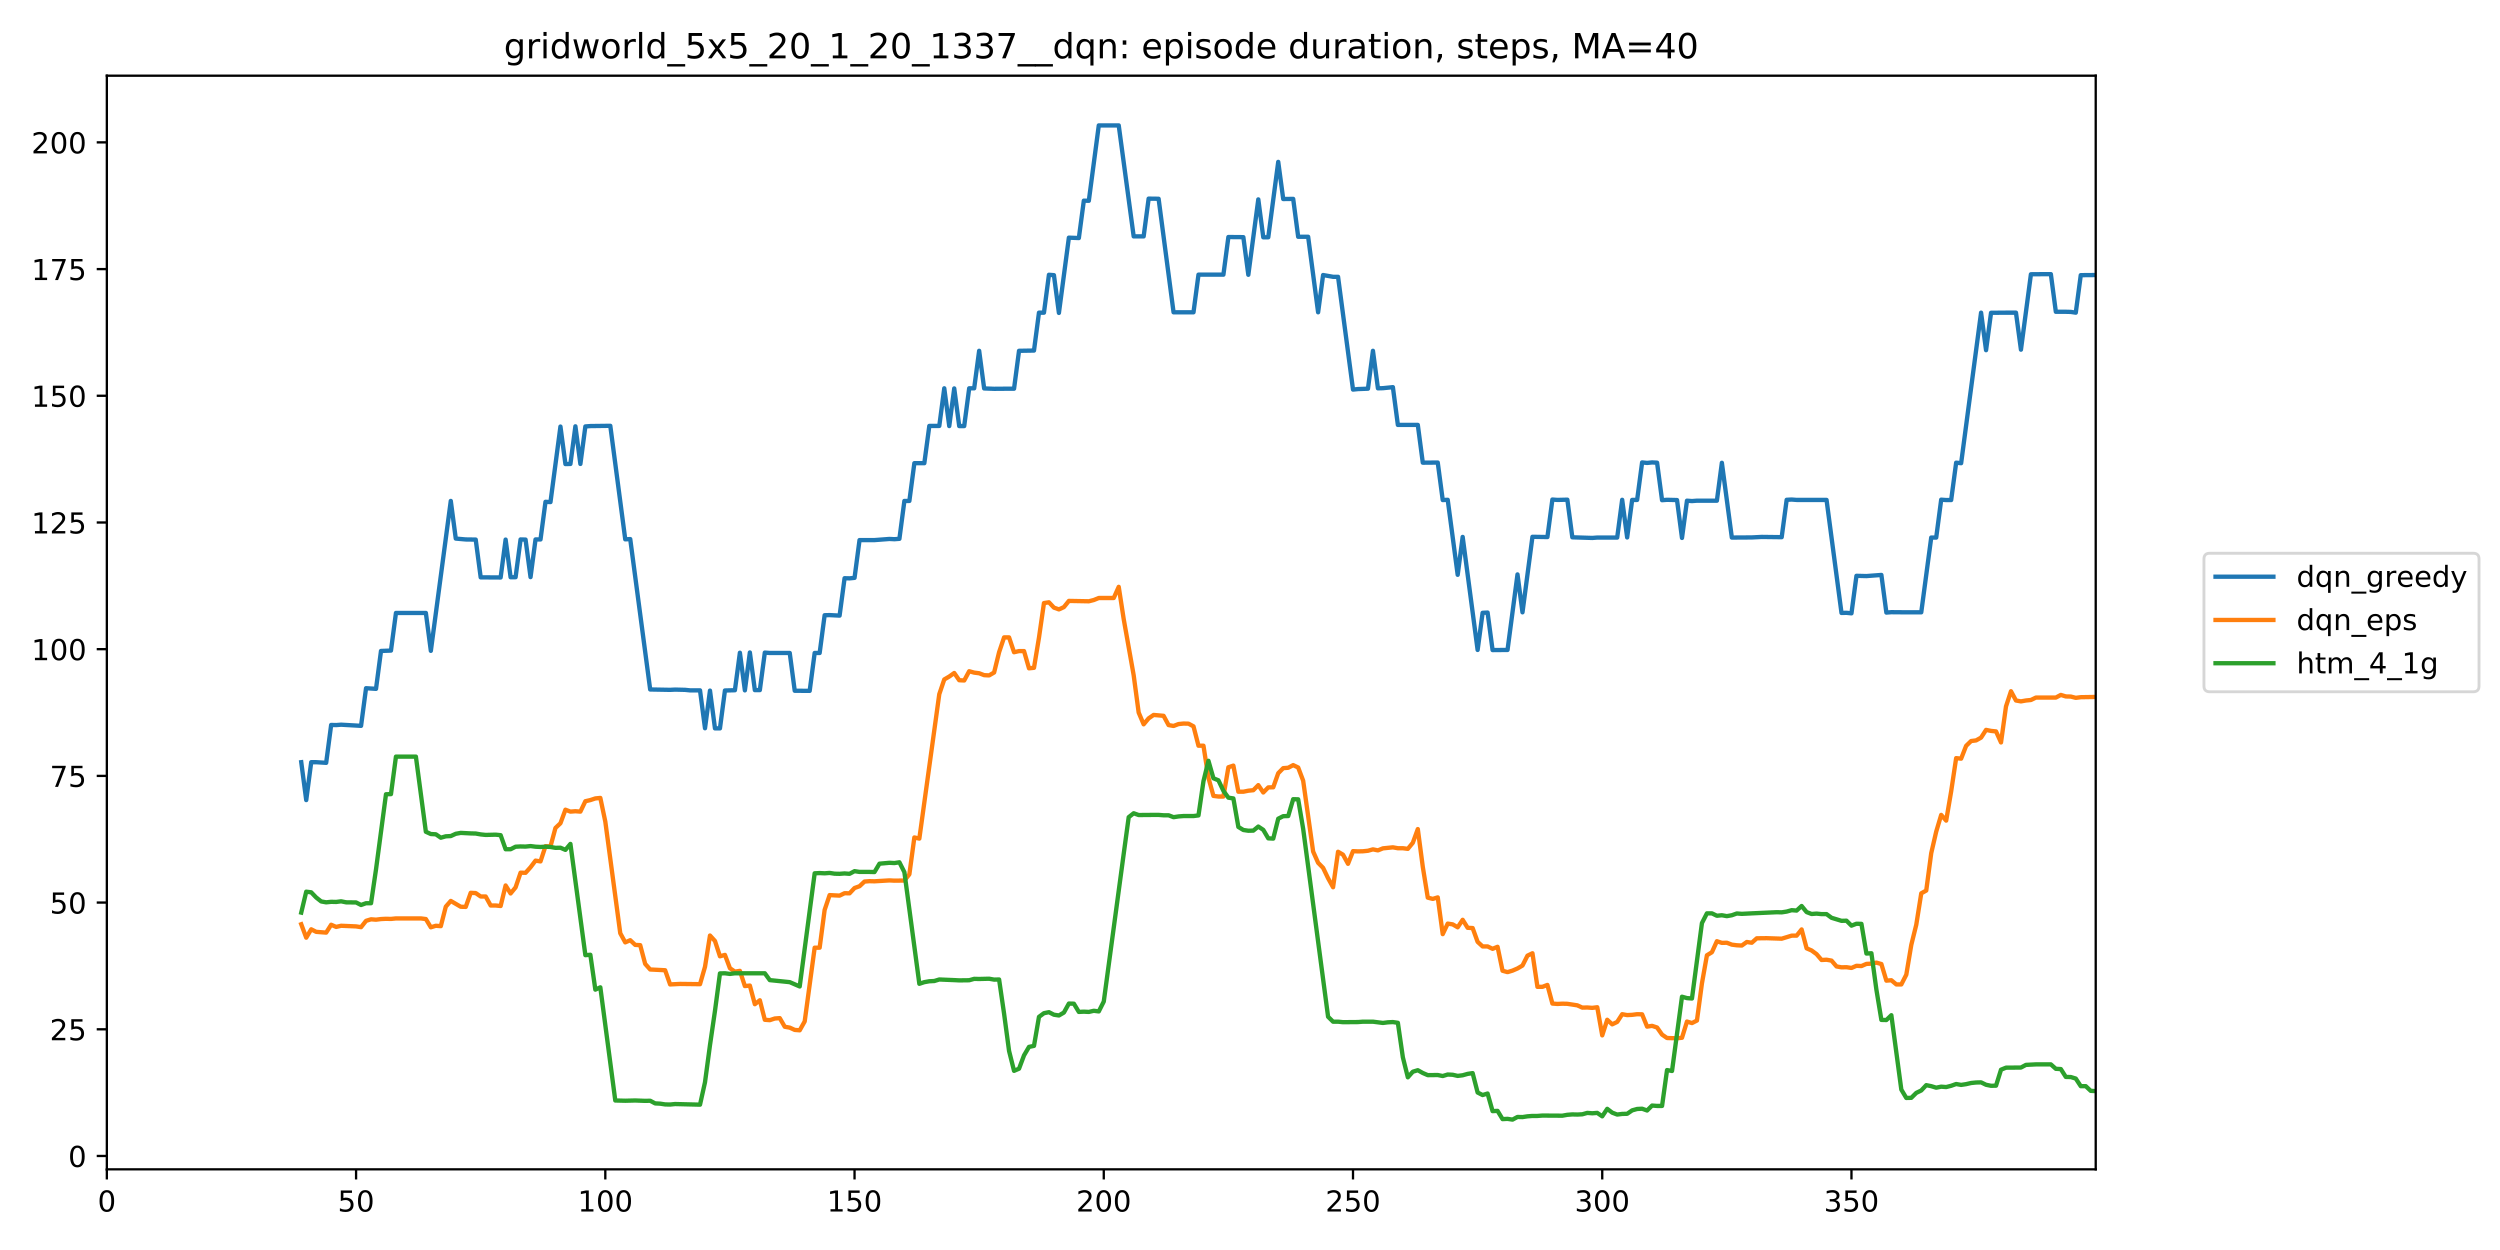 <?xml version="1.0" encoding="utf-8" standalone="no"?>
<!DOCTYPE svg PUBLIC "-//W3C//DTD SVG 1.1//EN"
  "http://www.w3.org/Graphics/SVG/1.1/DTD/svg11.dtd">
<!-- Created with matplotlib (https://matplotlib.org/) -->
<svg height="432pt" version="1.1" viewBox="0 0 864 432" width="864pt" xmlns="http://www.w3.org/2000/svg" xmlns:xlink="http://www.w3.org/1999/xlink">
 <defs>
  <style type="text/css">
*{stroke-linecap:butt;stroke-linejoin:round;}
  </style>
 </defs>
 <g id="figure_1">
  <g id="patch_1">
   <path d="M 0 432 
L 864 432 
L 864 0 
L 0 0 
z
" style="fill:#ffffff;"/>
  </g>
  <g id="axes_1">
   <g id="patch_2">
    <path d="M 36.925 404.12 
L 724.28 404.12 
L 724.28 26.16 
L 36.925 26.16 
z
" style="fill:#ffffff;"/>
   </g>
   <g id="matplotlib.axis_1">
    <g id="xtick_1">
     <g id="line2d_1">
      <defs>
       <path d="M 0 0 
L 0 3.5 
" id="m310d021921" style="stroke:#000000;stroke-width:0.8;"/>
      </defs>
      <g>
       <use style="stroke:#000000;stroke-width:0.8;" x="36.925" xlink:href="#m310d021921" y="404.12"/>
      </g>
     </g>
     <g id="text_1">
      <!-- 0 -->
      <defs>
       <path d="M 31.781 66.406 
Q 24.172 66.406 20.328 58.906 
Q 16.5 51.422 16.5 36.375 
Q 16.5 21.391 20.328 13.891 
Q 24.172 6.391 31.781 6.391 
Q 39.453 6.391 43.281 13.891 
Q 47.125 21.391 47.125 36.375 
Q 47.125 51.422 43.281 58.906 
Q 39.453 66.406 31.781 66.406 
z
M 31.781 74.219 
Q 44.047 74.219 50.516 64.516 
Q 56.984 54.828 56.984 36.375 
Q 56.984 17.969 50.516 8.266 
Q 44.047 -1.422 31.781 -1.422 
Q 19.531 -1.422 13.062 8.266 
Q 6.594 17.969 6.594 36.375 
Q 6.594 54.828 13.062 64.516 
Q 19.531 74.219 31.781 74.219 
z
" id="DejaVuSans-48"/>
      </defs>
      <g transform="translate(33.744 418.718)scale(0.1 -0.1)">
       <use xlink:href="#DejaVuSans-48"/>
      </g>
     </g>
    </g>
    <g id="xtick_2">
     <g id="line2d_2">
      <g>
       <use style="stroke:#000000;stroke-width:0.8;" x="123.06" xlink:href="#m310d021921" y="404.12"/>
      </g>
     </g>
     <g id="text_2">
      <!-- 50 -->
      <defs>
       <path d="M 10.797 72.906 
L 49.516 72.906 
L 49.516 64.594 
L 19.828 64.594 
L 19.828 46.734 
Q 21.969 47.469 24.109 47.828 
Q 26.266 48.188 28.422 48.188 
Q 40.625 48.188 47.75 41.5 
Q 54.891 34.812 54.891 23.391 
Q 54.891 11.625 47.562 5.094 
Q 40.234 -1.422 26.906 -1.422 
Q 22.312 -1.422 17.547 -0.641 
Q 12.797 0.141 7.719 1.703 
L 7.719 11.625 
Q 12.109 9.234 16.797 8.062 
Q 21.484 6.891 26.703 6.891 
Q 35.156 6.891 40.078 11.328 
Q 45.016 15.766 45.016 23.391 
Q 45.016 31 40.078 35.438 
Q 35.156 39.891 26.703 39.891 
Q 22.75 39.891 18.812 39.016 
Q 14.891 38.141 10.797 36.281 
z
" id="DejaVuSans-53"/>
      </defs>
      <g transform="translate(116.697 418.718)scale(0.1 -0.1)">
       <use xlink:href="#DejaVuSans-53"/>
       <use x="63.623" xlink:href="#DejaVuSans-48"/>
      </g>
     </g>
    </g>
    <g id="xtick_3">
     <g id="line2d_3">
      <g>
       <use style="stroke:#000000;stroke-width:0.8;" x="209.194" xlink:href="#m310d021921" y="404.12"/>
      </g>
     </g>
     <g id="text_3">
      <!-- 100 -->
      <defs>
       <path d="M 12.406 8.297 
L 28.516 8.297 
L 28.516 63.922 
L 10.984 60.406 
L 10.984 69.391 
L 28.422 72.906 
L 38.281 72.906 
L 38.281 8.297 
L 54.391 8.297 
L 54.391 0 
L 12.406 0 
z
" id="DejaVuSans-49"/>
      </defs>
      <g transform="translate(199.651 418.718)scale(0.1 -0.1)">
       <use xlink:href="#DejaVuSans-49"/>
       <use x="63.623" xlink:href="#DejaVuSans-48"/>
       <use x="127.246" xlink:href="#DejaVuSans-48"/>
      </g>
     </g>
    </g>
    <g id="xtick_4">
     <g id="line2d_4">
      <g>
       <use style="stroke:#000000;stroke-width:0.8;" x="295.329" xlink:href="#m310d021921" y="404.12"/>
      </g>
     </g>
     <g id="text_4">
      <!-- 150 -->
      <g transform="translate(285.785 418.718)scale(0.1 -0.1)">
       <use xlink:href="#DejaVuSans-49"/>
       <use x="63.623" xlink:href="#DejaVuSans-53"/>
       <use x="127.246" xlink:href="#DejaVuSans-48"/>
      </g>
     </g>
    </g>
    <g id="xtick_5">
     <g id="line2d_5">
      <g>
       <use style="stroke:#000000;stroke-width:0.8;" x="381.464" xlink:href="#m310d021921" y="404.12"/>
      </g>
     </g>
     <g id="text_5">
      <!-- 200 -->
      <defs>
       <path d="M 19.188 8.297 
L 53.609 8.297 
L 53.609 0 
L 7.328 0 
L 7.328 8.297 
Q 12.938 14.109 22.625 23.891 
Q 32.328 33.688 34.812 36.531 
Q 39.547 41.844 41.422 45.531 
Q 43.312 49.219 43.312 52.781 
Q 43.312 58.594 39.234 62.25 
Q 35.156 65.922 28.609 65.922 
Q 23.969 65.922 18.812 64.312 
Q 13.672 62.703 7.812 59.422 
L 7.812 69.391 
Q 13.766 71.781 18.938 73 
Q 24.125 74.219 28.422 74.219 
Q 39.75 74.219 46.484 68.547 
Q 53.219 62.891 53.219 53.422 
Q 53.219 48.922 51.531 44.891 
Q 49.859 40.875 45.406 35.406 
Q 44.188 33.984 37.641 27.219 
Q 31.109 20.453 19.188 8.297 
z
" id="DejaVuSans-50"/>
      </defs>
      <g transform="translate(371.92 418.718)scale(0.1 -0.1)">
       <use xlink:href="#DejaVuSans-50"/>
       <use x="63.623" xlink:href="#DejaVuSans-48"/>
       <use x="127.246" xlink:href="#DejaVuSans-48"/>
      </g>
     </g>
    </g>
    <g id="xtick_6">
     <g id="line2d_6">
      <g>
       <use style="stroke:#000000;stroke-width:0.8;" x="467.599" xlink:href="#m310d021921" y="404.12"/>
      </g>
     </g>
     <g id="text_6">
      <!-- 250 -->
      <g transform="translate(458.055 418.718)scale(0.1 -0.1)">
       <use xlink:href="#DejaVuSans-50"/>
       <use x="63.623" xlink:href="#DejaVuSans-53"/>
       <use x="127.246" xlink:href="#DejaVuSans-48"/>
      </g>
     </g>
    </g>
    <g id="xtick_7">
     <g id="line2d_7">
      <g>
       <use style="stroke:#000000;stroke-width:0.8;" x="553.733" xlink:href="#m310d021921" y="404.12"/>
      </g>
     </g>
     <g id="text_7">
      <!-- 300 -->
      <defs>
       <path d="M 40.578 39.312 
Q 47.656 37.797 51.625 33 
Q 55.609 28.219 55.609 21.188 
Q 55.609 10.406 48.188 4.484 
Q 40.766 -1.422 27.094 -1.422 
Q 22.516 -1.422 17.656 -0.516 
Q 12.797 0.391 7.625 2.203 
L 7.625 11.719 
Q 11.719 9.328 16.594 8.109 
Q 21.484 6.891 26.812 6.891 
Q 36.078 6.891 40.938 10.547 
Q 45.797 14.203 45.797 21.188 
Q 45.797 27.641 41.281 31.266 
Q 36.766 34.906 28.719 34.906 
L 20.219 34.906 
L 20.219 43.016 
L 29.109 43.016 
Q 36.375 43.016 40.234 45.922 
Q 44.094 48.828 44.094 54.297 
Q 44.094 59.906 40.109 62.906 
Q 36.141 65.922 28.719 65.922 
Q 24.656 65.922 20.016 65.031 
Q 15.375 64.156 9.812 62.312 
L 9.812 71.094 
Q 15.438 72.656 20.344 73.438 
Q 25.25 74.219 29.594 74.219 
Q 40.828 74.219 47.359 69.109 
Q 53.906 64.016 53.906 55.328 
Q 53.906 49.266 50.438 45.094 
Q 46.969 40.922 40.578 39.312 
z
" id="DejaVuSans-51"/>
      </defs>
      <g transform="translate(544.19 418.718)scale(0.1 -0.1)">
       <use xlink:href="#DejaVuSans-51"/>
       <use x="63.623" xlink:href="#DejaVuSans-48"/>
       <use x="127.246" xlink:href="#DejaVuSans-48"/>
      </g>
     </g>
    </g>
    <g id="xtick_8">
     <g id="line2d_8">
      <g>
       <use style="stroke:#000000;stroke-width:0.8;" x="639.868" xlink:href="#m310d021921" y="404.12"/>
      </g>
     </g>
     <g id="text_8">
      <!-- 350 -->
      <g transform="translate(630.324 418.718)scale(0.1 -0.1)">
       <use xlink:href="#DejaVuSans-51"/>
       <use x="63.623" xlink:href="#DejaVuSans-53"/>
       <use x="127.246" xlink:href="#DejaVuSans-48"/>
      </g>
     </g>
    </g>
   </g>
   <g id="matplotlib.axis_2">
    <g id="ytick_1">
     <g id="line2d_9">
      <defs>
       <path d="M 0 0 
L -3.5 0 
" id="m0fd0a85d89" style="stroke:#000000;stroke-width:0.8;"/>
      </defs>
      <g>
       <use style="stroke:#000000;stroke-width:0.8;" x="36.925" xlink:href="#m0fd0a85d89" y="399.507"/>
      </g>
     </g>
     <g id="text_9">
      <!-- 0 -->
      <g transform="translate(23.562 403.306)scale(0.1 -0.1)">
       <use xlink:href="#DejaVuSans-48"/>
      </g>
     </g>
    </g>
    <g id="ytick_2">
     <g id="line2d_10">
      <g>
       <use style="stroke:#000000;stroke-width:0.8;" x="36.925" xlink:href="#m0fd0a85d89" y="355.72"/>
      </g>
     </g>
     <g id="text_10">
      <!-- 25 -->
      <g transform="translate(17.2 359.519)scale(0.1 -0.1)">
       <use xlink:href="#DejaVuSans-50"/>
       <use x="63.623" xlink:href="#DejaVuSans-53"/>
      </g>
     </g>
    </g>
    <g id="ytick_3">
     <g id="line2d_11">
      <g>
       <use style="stroke:#000000;stroke-width:0.8;" x="36.925" xlink:href="#m0fd0a85d89" y="311.932"/>
      </g>
     </g>
     <g id="text_11">
      <!-- 50 -->
      <g transform="translate(17.2 315.731)scale(0.1 -0.1)">
       <use xlink:href="#DejaVuSans-53"/>
       <use x="63.623" xlink:href="#DejaVuSans-48"/>
      </g>
     </g>
    </g>
    <g id="ytick_4">
     <g id="line2d_12">
      <g>
       <use style="stroke:#000000;stroke-width:0.8;" x="36.925" xlink:href="#m0fd0a85d89" y="268.145"/>
      </g>
     </g>
     <g id="text_12">
      <!-- 75 -->
      <defs>
       <path d="M 8.203 72.906 
L 55.078 72.906 
L 55.078 68.703 
L 28.609 0 
L 18.312 0 
L 43.219 64.594 
L 8.203 64.594 
z
" id="DejaVuSans-55"/>
      </defs>
      <g transform="translate(17.2 271.944)scale(0.1 -0.1)">
       <use xlink:href="#DejaVuSans-55"/>
       <use x="63.623" xlink:href="#DejaVuSans-53"/>
      </g>
     </g>
    </g>
    <g id="ytick_5">
     <g id="line2d_13">
      <g>
       <use style="stroke:#000000;stroke-width:0.8;" x="36.925" xlink:href="#m0fd0a85d89" y="224.357"/>
      </g>
     </g>
     <g id="text_13">
      <!-- 100 -->
      <g transform="translate(10.838 228.156)scale(0.1 -0.1)">
       <use xlink:href="#DejaVuSans-49"/>
       <use x="63.623" xlink:href="#DejaVuSans-48"/>
       <use x="127.246" xlink:href="#DejaVuSans-48"/>
      </g>
     </g>
    </g>
    <g id="ytick_6">
     <g id="line2d_14">
      <g>
       <use style="stroke:#000000;stroke-width:0.8;" x="36.925" xlink:href="#m0fd0a85d89" y="180.57"/>
      </g>
     </g>
     <g id="text_14">
      <!-- 125 -->
      <g transform="translate(10.838 184.369)scale(0.1 -0.1)">
       <use xlink:href="#DejaVuSans-49"/>
       <use x="63.623" xlink:href="#DejaVuSans-50"/>
       <use x="127.246" xlink:href="#DejaVuSans-53"/>
      </g>
     </g>
    </g>
    <g id="ytick_7">
     <g id="line2d_15">
      <g>
       <use style="stroke:#000000;stroke-width:0.8;" x="36.925" xlink:href="#m0fd0a85d89" y="136.782"/>
      </g>
     </g>
     <g id="text_15">
      <!-- 150 -->
      <g transform="translate(10.838 140.582)scale(0.1 -0.1)">
       <use xlink:href="#DejaVuSans-49"/>
       <use x="63.623" xlink:href="#DejaVuSans-53"/>
       <use x="127.246" xlink:href="#DejaVuSans-48"/>
      </g>
     </g>
    </g>
    <g id="ytick_8">
     <g id="line2d_16">
      <g>
       <use style="stroke:#000000;stroke-width:0.8;" x="36.925" xlink:href="#m0fd0a85d89" y="92.995"/>
      </g>
     </g>
     <g id="text_16">
      <!-- 175 -->
      <g transform="translate(10.838 96.794)scale(0.1 -0.1)">
       <use xlink:href="#DejaVuSans-49"/>
       <use x="63.623" xlink:href="#DejaVuSans-55"/>
       <use x="127.246" xlink:href="#DejaVuSans-53"/>
      </g>
     </g>
    </g>
    <g id="ytick_9">
     <g id="line2d_17">
      <g>
       <use style="stroke:#000000;stroke-width:0.8;" x="36.925" xlink:href="#m0fd0a85d89" y="49.208"/>
      </g>
     </g>
     <g id="text_17">
      <!-- 200 -->
      <g transform="translate(10.838 53.007)scale(0.1 -0.1)">
       <use xlink:href="#DejaVuSans-50"/>
       <use x="63.623" xlink:href="#DejaVuSans-48"/>
       <use x="127.246" xlink:href="#DejaVuSans-48"/>
      </g>
     </g>
    </g>
   </g>
   <g id="line2d_18">
    <path clip-path="url(#pa174fe9bc9)" d="M 104.11 263.416 
L 105.833 276.508 
L 107.555 263.416 
L 109.278 263.416 
L 112.724 263.635 
L 114.446 250.542 
L 116.169 250.586 
L 117.892 250.455 
L 124.782 250.849 
L 126.505 237.844 
L 129.95 238.063 
L 131.673 224.97 
L 135.119 224.839 
L 136.841 211.834 
L 147.177 211.834 
L 148.9 224.926 
L 155.791 173.126 
L 157.514 186.131 
L 160.959 186.437 
L 164.404 186.481 
L 166.127 199.53 
L 173.018 199.574 
L 174.741 186.481 
L 176.463 199.486 
L 178.186 199.486 
L 179.909 186.437 
L 181.631 186.481 
L 183.354 199.442 
L 185.077 186.437 
L 186.799 186.437 
L 188.522 173.432 
L 190.245 173.52 
L 193.69 147.423 
L 195.413 160.384 
L 197.136 160.34 
L 198.858 147.335 
L 200.581 160.34 
L 202.304 147.379 
L 204.026 147.248 
L 210.917 147.16 
L 216.085 186.394 
L 217.808 186.306 
L 224.699 238.282 
L 231.589 238.413 
L 233.312 238.325 
L 236.758 238.413 
L 238.48 238.588 
L 241.926 238.588 
L 243.648 251.681 
L 245.371 238.676 
L 247.094 251.724 
L 248.816 251.724 
L 250.539 238.632 
L 253.984 238.544 
L 255.707 225.583 
L 257.43 238.588 
L 259.153 225.496 
L 260.875 238.501 
L 262.598 238.501 
L 264.321 225.54 
L 266.043 225.671 
L 272.934 225.671 
L 274.657 238.72 
L 279.825 238.763 
L 281.548 225.671 
L 283.27 225.671 
L 284.993 212.622 
L 286.716 212.578 
L 290.161 212.754 
L 291.884 199.836 
L 293.606 199.88 
L 295.329 199.705 
L 297.052 186.656 
L 300.497 186.656 
L 302.22 186.656 
L 307.388 186.262 
L 309.111 186.35 
L 310.833 186.218 
L 312.556 173.126 
L 314.279 173.126 
L 316.001 160.077 
L 319.447 160.077 
L 321.17 147.204 
L 324.615 147.204 
L 326.338 134.199 
L 328.06 147.248 
L 329.783 134.243 
L 331.506 147.248 
L 333.228 147.248 
L 334.951 134.199 
L 336.674 134.199 
L 338.396 121.238 
L 340.119 134.243 
L 343.565 134.374 
L 348.733 134.33 
L 350.455 134.33 
L 352.178 121.238 
L 357.346 121.15 
L 359.069 108.058 
L 360.792 108.058 
L 362.514 94.965 
L 364.237 95.097 
L 365.96 108.145 
L 369.405 82.136 
L 372.85 82.267 
L 374.573 69.35 
L 376.296 69.394 
L 379.741 43.34 
L 386.632 43.34 
L 391.8 81.698 
L 395.245 81.698 
L 396.968 68.649 
L 400.413 68.693 
L 405.582 107.926 
L 412.472 107.926 
L 414.195 94.922 
L 422.809 94.922 
L 424.531 81.917 
L 429.699 81.961 
L 431.422 94.965 
L 434.867 68.912 
L 436.59 82.004 
L 438.313 82.004 
L 441.758 55.951 
L 443.481 68.781 
L 446.926 68.737 
L 448.649 81.829 
L 452.094 81.829 
L 455.54 107.926 
L 457.262 95.053 
L 460.708 95.666 
L 462.43 95.666 
L 467.599 134.637 
L 469.321 134.462 
L 472.767 134.33 
L 474.489 121.238 
L 476.212 134.199 
L 477.935 134.155 
L 481.38 133.805 
L 483.103 146.853 
L 489.994 146.853 
L 491.716 159.902 
L 496.884 159.858 
L 498.607 172.819 
L 500.33 172.732 
L 503.775 198.654 
L 505.498 185.562 
L 510.666 224.62 
L 512.389 211.79 
L 514.111 211.703 
L 515.834 224.664 
L 521.002 224.62 
L 524.447 198.523 
L 526.17 211.615 
L 529.616 185.518 
L 534.784 185.605 
L 536.506 172.644 
L 538.229 172.776 
L 541.674 172.688 
L 543.397 185.693 
L 550.288 185.912 
L 552.011 185.781 
L 558.901 185.781 
L 560.624 172.732 
L 562.347 185.737 
L 564.069 172.776 
L 565.792 172.776 
L 567.515 159.815 
L 569.238 159.99 
L 570.96 159.815 
L 572.683 159.902 
L 574.406 172.863 
L 576.128 172.732 
L 579.574 172.819 
L 581.296 185.912 
L 583.019 173.038 
L 584.742 173.17 
L 586.464 173.038 
L 593.355 173.038 
L 595.078 159.946 
L 598.523 185.781 
L 605.414 185.737 
L 608.859 185.562 
L 615.75 185.649 
L 617.473 172.732 
L 619.196 172.644 
L 620.918 172.776 
L 631.255 172.776 
L 636.423 211.834 
L 638.145 211.79 
L 639.868 211.965 
L 641.591 199.004 
L 645.036 199.092 
L 648.481 198.829 
L 650.204 198.698 
L 651.927 211.703 
L 653.65 211.571 
L 658.818 211.615 
L 663.986 211.615 
L 667.431 185.781 
L 669.154 185.781 
L 670.876 172.688 
L 672.599 172.819 
L 674.322 172.819 
L 676.045 159.902 
L 677.767 160.077 
L 684.658 108.058 
L 686.381 121.019 
L 688.103 108.102 
L 693.272 108.058 
L 696.717 108.058 
L 698.44 120.844 
L 701.885 94.79 
L 707.053 94.746 
L 708.776 94.746 
L 710.498 107.751 
L 713.944 107.751 
L 715.667 107.795 
L 717.389 108.058 
L 719.112 95.097 
L 724.28 95.053 
L 724.28 95.053 
" style="fill:none;stroke:#1f77b4;stroke-linecap:square;stroke-width:1.5;"/>
   </g>
   <g id="line2d_19">
    <path clip-path="url(#pa174fe9bc9)" d="M 104.11 319.42 
L 105.833 324.061 
L 107.555 321.171 
L 109.278 322.047 
L 112.724 322.31 
L 114.446 319.595 
L 116.169 320.339 
L 117.892 319.945 
L 123.06 320.164 
L 124.782 320.427 
L 126.505 318.238 
L 128.228 317.712 
L 129.95 317.843 
L 131.673 317.624 
L 133.396 317.537 
L 135.119 317.581 
L 136.841 317.406 
L 145.455 317.406 
L 147.177 317.624 
L 148.9 320.471 
L 150.623 319.945 
L 152.346 320.077 
L 154.068 313.333 
L 155.791 311.363 
L 159.236 313.377 
L 160.959 313.421 
L 162.682 308.56 
L 164.404 308.648 
L 166.127 309.83 
L 167.85 309.83 
L 169.572 312.939 
L 171.295 312.939 
L 173.018 313.114 
L 174.741 306.021 
L 176.463 308.779 
L 178.186 306.678 
L 179.909 301.598 
L 181.631 301.642 
L 183.354 299.715 
L 185.077 297.438 
L 186.799 297.701 
L 188.522 292.447 
L 190.245 292.534 
L 191.967 286.141 
L 193.69 284.521 
L 195.413 279.836 
L 197.136 280.493 
L 198.858 280.361 
L 200.581 280.493 
L 202.304 276.902 
L 204.026 276.508 
L 205.749 275.939 
L 207.472 275.764 
L 209.194 283.952 
L 214.363 322.529 
L 216.085 325.681 
L 217.808 324.937 
L 219.531 326.557 
L 221.253 326.645 
L 222.976 333.125 
L 224.699 335.052 
L 229.867 335.315 
L 231.589 340.219 
L 235.035 340.044 
L 241.926 340.131 
L 243.648 334.132 
L 245.371 323.317 
L 247.094 325.2 
L 248.816 330.498 
L 250.539 330.016 
L 252.262 334.614 
L 253.984 335.796 
L 255.707 335.534 
L 257.43 340.788 
L 259.153 340.613 
L 260.875 347.05 
L 262.598 345.692 
L 264.321 352.436 
L 266.043 352.567 
L 267.766 351.998 
L 269.489 351.866 
L 271.211 354.844 
L 272.934 355.15 
L 274.657 355.938 
L 276.379 356.07 
L 278.102 353.005 
L 281.548 327.52 
L 283.27 327.52 
L 284.993 314.472 
L 286.716 309.349 
L 290.161 309.524 
L 291.884 308.692 
L 293.606 308.736 
L 295.329 306.897 
L 297.052 306.284 
L 298.775 304.663 
L 300.497 304.532 
L 302.22 304.576 
L 307.388 304.269 
L 309.111 304.357 
L 312.556 304.313 
L 314.279 302.168 
L 316.001 289.425 
L 317.724 289.819 
L 324.615 239.902 
L 326.338 234.822 
L 328.06 233.815 
L 329.783 232.589 
L 331.506 235.085 
L 333.228 235.173 
L 334.951 231.976 
L 336.674 232.458 
L 338.396 232.677 
L 340.119 233.334 
L 341.842 233.421 
L 343.565 232.414 
L 345.287 225.408 
L 347.01 220.285 
L 348.733 220.285 
L 350.455 225.408 
L 352.178 225.014 
L 353.901 225.014 
L 355.623 230.969 
L 357.346 230.794 
L 359.069 220.373 
L 360.792 208.419 
L 362.514 208.156 
L 364.237 209.995 
L 365.96 210.608 
L 367.682 209.82 
L 369.405 207.674 
L 376.296 207.806 
L 378.018 207.368 
L 379.741 206.667 
L 384.909 206.667 
L 386.632 202.814 
L 388.355 213.98 
L 391.8 233.377 
L 393.523 246.251 
L 395.245 250.323 
L 396.968 248.265 
L 398.691 247.083 
L 402.136 247.389 
L 403.859 250.586 
L 405.582 250.892 
L 407.304 250.236 
L 409.027 250.06 
L 410.75 250.104 
L 412.472 251.024 
L 414.195 257.723 
L 415.918 257.723 
L 417.64 268.802 
L 419.363 275.063 
L 421.086 275.282 
L 422.809 275.282 
L 424.531 265.167 
L 426.254 264.598 
L 427.977 273.618 
L 429.699 273.618 
L 431.422 273.268 
L 433.145 273.093 
L 434.867 271.341 
L 436.59 273.881 
L 438.313 272.129 
L 440.035 272.086 
L 441.758 267.225 
L 443.481 265.474 
L 445.204 265.342 
L 446.926 264.423 
L 448.649 265.255 
L 450.372 269.809 
L 453.817 294.286 
L 455.54 298.183 
L 457.262 299.934 
L 458.985 303.525 
L 460.708 306.634 
L 462.43 294.373 
L 464.153 295.38 
L 465.876 298.533 
L 467.599 294.154 
L 469.321 294.242 
L 471.044 294.198 
L 472.767 294.023 
L 474.489 293.541 
L 476.212 293.892 
L 477.935 293.191 
L 481.38 292.841 
L 483.103 293.147 
L 484.826 293.147 
L 486.548 293.366 
L 488.271 291.264 
L 489.994 286.535 
L 491.716 299.584 
L 493.439 310.224 
L 495.162 310.662 
L 496.884 310.137 
L 498.607 322.835 
L 500.33 319.201 
L 502.052 319.464 
L 503.775 320.471 
L 505.498 317.887 
L 507.221 320.646 
L 508.943 320.733 
L 510.666 325.506 
L 512.389 327.083 
L 514.111 327.083 
L 515.834 327.915 
L 517.557 327.214 
L 519.279 335.49 
L 521.002 335.971 
L 522.725 335.446 
L 524.447 334.702 
L 526.17 333.694 
L 527.893 330.279 
L 529.616 329.447 
L 531.338 341.051 
L 533.061 341.051 
L 534.784 340.394 
L 536.506 346.831 
L 538.229 346.962 
L 539.952 346.874 
L 541.674 346.918 
L 545.12 347.444 
L 546.842 348.232 
L 548.565 348.188 
L 550.288 348.319 
L 552.011 348.101 
L 553.733 357.821 
L 555.456 352.436 
L 557.179 354.012 
L 558.901 353.18 
L 560.624 350.509 
L 562.347 350.815 
L 564.069 350.728 
L 565.792 350.509 
L 567.515 350.553 
L 569.238 354.8 
L 570.96 354.537 
L 572.683 355.107 
L 574.406 357.559 
L 576.128 358.741 
L 579.574 358.828 
L 581.296 358.653 
L 583.019 353.049 
L 584.742 353.574 
L 586.464 352.698 
L 588.187 339.869 
L 589.91 330.148 
L 591.633 329.097 
L 593.355 325.287 
L 595.078 325.857 
L 596.801 325.813 
L 598.523 326.47 
L 600.246 326.688 
L 601.969 326.776 
L 603.691 325.55 
L 605.414 325.813 
L 607.137 324.28 
L 610.582 324.236 
L 615.75 324.412 
L 619.196 323.361 
L 620.918 323.361 
L 622.641 321.215 
L 624.364 327.739 
L 626.086 328.484 
L 627.809 329.754 
L 629.532 331.768 
L 631.255 331.68 
L 632.977 331.987 
L 634.7 334.001 
L 636.423 334.308 
L 638.145 334.264 
L 639.868 334.526 
L 641.591 333.782 
L 643.313 333.87 
L 645.036 333.125 
L 646.759 333.038 
L 648.481 332.687 
L 650.204 333.169 
L 651.927 338.905 
L 653.65 338.774 
L 655.372 340.219 
L 657.095 340.219 
L 658.818 336.847 
L 660.54 326.557 
L 662.263 319.595 
L 663.986 308.736 
L 665.708 307.772 
L 667.431 294.855 
L 669.154 287.411 
L 670.876 281.631 
L 672.599 283.602 
L 674.322 273.487 
L 676.045 262.014 
L 677.767 262.19 
L 679.49 257.767 
L 681.213 256.103 
L 682.935 255.884 
L 684.658 254.921 
L 686.381 252.25 
L 688.103 252.6 
L 689.826 252.775 
L 691.549 256.585 
L 693.272 244.149 
L 694.994 238.895 
L 696.717 242.091 
L 698.44 242.398 
L 700.162 242.091 
L 701.885 241.916 
L 703.608 241.084 
L 707.053 241.084 
L 710.498 241.084 
L 712.221 240.165 
L 713.944 240.69 
L 715.667 240.734 
L 717.389 241.172 
L 719.112 240.953 
L 724.28 240.865 
L 724.28 240.865 
" style="fill:none;stroke:#ff7f0e;stroke-linecap:square;stroke-width:1.5;"/>
   </g>
   <g id="line2d_20">
    <path clip-path="url(#pa174fe9bc9)" d="M 104.11 315.391 
L 105.833 308.166 
L 107.555 308.385 
L 109.278 310.181 
L 111.001 311.538 
L 112.724 311.845 
L 114.446 311.669 
L 116.169 311.713 
L 117.892 311.494 
L 119.614 311.845 
L 123.06 311.888 
L 124.782 312.764 
L 126.505 312.151 
L 128.228 312.151 
L 129.95 300.46 
L 133.396 274.494 
L 135.119 274.45 
L 136.841 261.489 
L 143.732 261.489 
L 147.177 287.455 
L 148.9 288.243 
L 150.623 288.331 
L 152.346 289.513 
L 154.068 289.031 
L 155.791 288.944 
L 157.514 288.156 
L 159.236 287.849 
L 162.682 288.024 
L 164.404 288.068 
L 166.127 288.374 
L 167.85 288.55 
L 171.295 288.462 
L 173.018 288.637 
L 174.741 293.498 
L 176.463 293.498 
L 178.186 292.622 
L 179.909 292.534 
L 181.631 292.578 
L 183.354 292.403 
L 185.077 292.622 
L 186.799 292.709 
L 188.522 292.622 
L 190.245 292.709 
L 191.967 293.016 
L 193.69 292.972 
L 195.413 293.717 
L 197.136 291.659 
L 202.304 330.104 
L 204.026 329.973 
L 205.749 342.014 
L 207.472 341.226 
L 212.64 380.328 
L 216.085 380.416 
L 219.531 380.328 
L 222.976 380.459 
L 224.699 380.416 
L 226.421 381.335 
L 228.144 381.423 
L 229.867 381.686 
L 231.589 381.729 
L 233.312 381.554 
L 241.926 381.773 
L 243.648 374.023 
L 245.371 361.193 
L 247.094 349.37 
L 248.816 336.409 
L 250.539 336.366 
L 252.262 336.584 
L 253.984 336.366 
L 264.321 336.366 
L 266.043 338.73 
L 272.934 339.431 
L 276.379 340.919 
L 281.548 301.817 
L 283.27 301.73 
L 284.993 301.817 
L 286.716 301.686 
L 288.438 301.949 
L 290.161 301.992 
L 291.884 301.861 
L 293.606 301.992 
L 295.329 301.073 
L 297.052 301.336 
L 300.497 301.336 
L 302.22 301.379 
L 303.943 298.489 
L 307.388 298.183 
L 309.111 298.27 
L 310.833 298.008 
L 312.556 301.423 
L 317.724 340 
L 319.447 339.431 
L 321.17 339.124 
L 322.892 339.037 
L 324.615 338.511 
L 329.783 338.73 
L 331.506 338.818 
L 334.951 338.774 
L 336.674 338.292 
L 338.396 338.336 
L 341.842 338.248 
L 343.565 338.555 
L 345.287 338.511 
L 347.01 350.334 
L 348.733 363.207 
L 350.455 370.082 
L 352.178 369.337 
L 353.901 364.74 
L 355.623 361.806 
L 357.346 361.456 
L 359.069 351.428 
L 360.792 350.159 
L 362.514 349.808 
L 364.237 350.684 
L 365.96 350.947 
L 367.682 349.94 
L 369.405 346.831 
L 371.128 346.874 
L 372.85 349.721 
L 374.573 349.633 
L 376.296 349.721 
L 378.018 349.327 
L 379.741 349.546 
L 381.464 346.13 
L 388.355 295.074 
L 390.077 282.419 
L 391.8 281.062 
L 393.523 281.675 
L 398.691 281.631 
L 400.413 281.631 
L 402.136 281.763 
L 403.859 281.763 
L 405.582 282.419 
L 407.304 282.157 
L 409.027 282.025 
L 412.472 282.025 
L 414.195 281.806 
L 415.918 269.984 
L 417.64 262.934 
L 419.363 268.977 
L 421.086 269.677 
L 422.809 273.312 
L 424.531 275.676 
L 426.254 275.939 
L 427.977 285.791 
L 429.699 286.842 
L 431.422 287.105 
L 433.145 287.061 
L 434.867 285.66 
L 436.59 286.798 
L 438.313 289.732 
L 440.035 289.819 
L 441.758 282.945 
L 443.481 282.069 
L 445.204 282.025 
L 446.926 276.202 
L 448.649 276.245 
L 450.372 286.448 
L 458.985 351.385 
L 460.708 353.092 
L 462.43 353.092 
L 464.153 353.267 
L 469.321 353.224 
L 471.044 353.092 
L 474.489 353.092 
L 477.935 353.53 
L 479.657 353.311 
L 481.38 353.224 
L 483.103 353.486 
L 484.826 365.397 
L 486.548 372.315 
L 488.271 370.388 
L 489.994 369.863 
L 491.716 370.826 
L 493.439 371.571 
L 496.884 371.527 
L 498.607 371.877 
L 500.33 371.352 
L 502.052 371.439 
L 503.775 371.833 
L 505.498 371.614 
L 507.221 371.133 
L 508.943 370.87 
L 510.666 377.569 
L 512.389 378.445 
L 514.111 377.92 
L 515.834 384.006 
L 517.557 383.919 
L 519.279 386.765 
L 521.002 386.677 
L 522.725 386.94 
L 524.447 386.02 
L 526.17 386.064 
L 527.893 385.802 
L 529.616 385.67 
L 531.338 385.67 
L 533.061 385.539 
L 539.952 385.583 
L 541.674 385.276 
L 543.397 385.145 
L 545.12 385.189 
L 546.842 385.101 
L 548.565 384.619 
L 550.288 384.751 
L 552.011 384.619 
L 553.733 385.802 
L 555.456 383.218 
L 557.179 384.532 
L 558.901 385.189 
L 560.624 384.97 
L 562.347 384.926 
L 564.069 383.744 
L 565.792 383.262 
L 567.515 383.174 
L 569.238 383.787 
L 570.96 382.08 
L 572.683 382.211 
L 574.406 382.211 
L 576.128 369.819 
L 577.851 370.126 
L 581.296 344.466 
L 583.019 344.948 
L 584.742 345.079 
L 588.187 319.026 
L 589.91 315.654 
L 591.633 315.654 
L 593.355 316.486 
L 595.078 316.311 
L 596.801 316.617 
L 598.523 316.311 
L 600.246 315.698 
L 601.969 315.829 
L 605.414 315.654 
L 614.028 315.26 
L 615.75 315.304 
L 617.473 315.041 
L 619.196 314.559 
L 620.918 314.691 
L 622.641 313.114 
L 624.364 315.216 
L 626.086 315.873 
L 627.809 315.742 
L 629.532 315.917 
L 631.255 315.917 
L 632.977 317.187 
L 636.423 318.238 
L 638.145 318.194 
L 639.868 319.901 
L 641.591 319.245 
L 643.313 319.288 
L 645.036 329.535 
L 646.759 329.447 
L 648.481 342.014 
L 650.204 352.479 
L 651.927 352.523 
L 653.65 350.859 
L 657.095 376.562 
L 658.818 379.452 
L 660.54 379.409 
L 662.263 377.701 
L 663.986 376.869 
L 665.708 375.03 
L 667.431 375.38 
L 669.154 375.906 
L 670.876 375.555 
L 672.599 375.687 
L 674.322 375.249 
L 676.045 374.636 
L 677.767 374.942 
L 679.49 374.68 
L 681.213 374.285 
L 682.935 374.11 
L 684.658 374.066 
L 686.381 374.898 
L 688.103 375.249 
L 689.826 375.205 
L 691.549 369.688 
L 693.272 368.987 
L 698.44 368.943 
L 700.162 368.024 
L 703.608 367.849 
L 707.053 367.849 
L 708.776 367.849 
L 710.498 369.381 
L 712.221 369.469 
L 713.944 372.184 
L 715.667 372.227 
L 717.389 372.753 
L 719.112 375.38 
L 720.835 375.38 
L 722.557 377 
L 724.28 377.088 
L 724.28 377.088 
" style="fill:none;stroke:#2ca02c;stroke-linecap:square;stroke-width:1.5;"/>
   </g>
   <g id="patch_3">
    <path d="M 36.925 404.12 
L 36.925 26.16 
" style="fill:none;stroke:#000000;stroke-linecap:square;stroke-linejoin:miter;stroke-width:0.8;"/>
   </g>
   <g id="patch_4">
    <path d="M 724.28 404.12 
L 724.28 26.16 
" style="fill:none;stroke:#000000;stroke-linecap:square;stroke-linejoin:miter;stroke-width:0.8;"/>
   </g>
   <g id="patch_5">
    <path d="M 36.925 404.12 
L 724.28 404.12 
" style="fill:none;stroke:#000000;stroke-linecap:square;stroke-linejoin:miter;stroke-width:0.8;"/>
   </g>
   <g id="patch_6">
    <path d="M 36.925 26.16 
L 724.28 26.16 
" style="fill:none;stroke:#000000;stroke-linecap:square;stroke-linejoin:miter;stroke-width:0.8;"/>
   </g>
   <g id="text_18">
    <!-- gridworld_5x5_20_1_20_1337__dqn: episode duration, steps, MA=40 -->
    <defs>
     <path d="M 45.406 27.984 
Q 45.406 37.75 41.375 43.109 
Q 37.359 48.484 30.078 48.484 
Q 22.859 48.484 18.828 43.109 
Q 14.797 37.75 14.797 27.984 
Q 14.797 18.266 18.828 12.891 
Q 22.859 7.516 30.078 7.516 
Q 37.359 7.516 41.375 12.891 
Q 45.406 18.266 45.406 27.984 
z
M 54.391 6.781 
Q 54.391 -7.172 48.188 -13.984 
Q 42 -20.797 29.203 -20.797 
Q 24.469 -20.797 20.266 -20.094 
Q 16.062 -19.391 12.109 -17.922 
L 12.109 -9.188 
Q 16.062 -11.328 19.922 -12.344 
Q 23.781 -13.375 27.781 -13.375 
Q 36.625 -13.375 41.016 -8.766 
Q 45.406 -4.156 45.406 5.172 
L 45.406 9.625 
Q 42.625 4.781 38.281 2.391 
Q 33.938 0 27.875 0 
Q 17.828 0 11.672 7.656 
Q 5.516 15.328 5.516 27.984 
Q 5.516 40.672 11.672 48.328 
Q 17.828 56 27.875 56 
Q 33.938 56 38.281 53.609 
Q 42.625 51.219 45.406 46.391 
L 45.406 54.688 
L 54.391 54.688 
z
" id="DejaVuSans-103"/>
     <path d="M 41.109 46.297 
Q 39.594 47.172 37.812 47.578 
Q 36.031 48 33.891 48 
Q 26.266 48 22.188 43.047 
Q 18.109 38.094 18.109 28.812 
L 18.109 0 
L 9.078 0 
L 9.078 54.688 
L 18.109 54.688 
L 18.109 46.188 
Q 20.953 51.172 25.484 53.578 
Q 30.031 56 36.531 56 
Q 37.453 56 38.578 55.875 
Q 39.703 55.766 41.062 55.516 
z
" id="DejaVuSans-114"/>
     <path d="M 9.422 54.688 
L 18.406 54.688 
L 18.406 0 
L 9.422 0 
z
M 9.422 75.984 
L 18.406 75.984 
L 18.406 64.594 
L 9.422 64.594 
z
" id="DejaVuSans-105"/>
     <path d="M 45.406 46.391 
L 45.406 75.984 
L 54.391 75.984 
L 54.391 0 
L 45.406 0 
L 45.406 8.203 
Q 42.578 3.328 38.25 0.953 
Q 33.938 -1.422 27.875 -1.422 
Q 17.969 -1.422 11.734 6.484 
Q 5.516 14.406 5.516 27.297 
Q 5.516 40.188 11.734 48.094 
Q 17.969 56 27.875 56 
Q 33.938 56 38.25 53.625 
Q 42.578 51.266 45.406 46.391 
z
M 14.797 27.297 
Q 14.797 17.391 18.875 11.75 
Q 22.953 6.109 30.078 6.109 
Q 37.203 6.109 41.297 11.75 
Q 45.406 17.391 45.406 27.297 
Q 45.406 37.203 41.297 42.844 
Q 37.203 48.484 30.078 48.484 
Q 22.953 48.484 18.875 42.844 
Q 14.797 37.203 14.797 27.297 
z
" id="DejaVuSans-100"/>
     <path d="M 4.203 54.688 
L 13.188 54.688 
L 24.422 12.016 
L 35.594 54.688 
L 46.188 54.688 
L 57.422 12.016 
L 68.609 54.688 
L 77.594 54.688 
L 63.281 0 
L 52.688 0 
L 40.922 44.828 
L 29.109 0 
L 18.5 0 
z
" id="DejaVuSans-119"/>
     <path d="M 30.609 48.391 
Q 23.391 48.391 19.188 42.75 
Q 14.984 37.109 14.984 27.297 
Q 14.984 17.484 19.156 11.844 
Q 23.344 6.203 30.609 6.203 
Q 37.797 6.203 41.984 11.859 
Q 46.188 17.531 46.188 27.297 
Q 46.188 37.016 41.984 42.703 
Q 37.797 48.391 30.609 48.391 
z
M 30.609 56 
Q 42.328 56 49.016 48.375 
Q 55.719 40.766 55.719 27.297 
Q 55.719 13.875 49.016 6.219 
Q 42.328 -1.422 30.609 -1.422 
Q 18.844 -1.422 12.172 6.219 
Q 5.516 13.875 5.516 27.297 
Q 5.516 40.766 12.172 48.375 
Q 18.844 56 30.609 56 
z
" id="DejaVuSans-111"/>
     <path d="M 9.422 75.984 
L 18.406 75.984 
L 18.406 0 
L 9.422 0 
z
" id="DejaVuSans-108"/>
     <path d="M 50.984 -16.609 
L 50.984 -23.578 
L -0.984 -23.578 
L -0.984 -16.609 
z
" id="DejaVuSans-95"/>
     <path d="M 54.891 54.688 
L 35.109 28.078 
L 55.906 0 
L 45.312 0 
L 29.391 21.484 
L 13.484 0 
L 2.875 0 
L 24.125 28.609 
L 4.688 54.688 
L 15.281 54.688 
L 29.781 35.203 
L 44.281 54.688 
z
" id="DejaVuSans-120"/>
     <path d="M 14.797 27.297 
Q 14.797 17.391 18.875 11.75 
Q 22.953 6.109 30.078 6.109 
Q 37.203 6.109 41.297 11.75 
Q 45.406 17.391 45.406 27.297 
Q 45.406 37.203 41.297 42.844 
Q 37.203 48.484 30.078 48.484 
Q 22.953 48.484 18.875 42.844 
Q 14.797 37.203 14.797 27.297 
z
M 45.406 8.203 
Q 42.578 3.328 38.25 0.953 
Q 33.938 -1.422 27.875 -1.422 
Q 17.969 -1.422 11.734 6.484 
Q 5.516 14.406 5.516 27.297 
Q 5.516 40.188 11.734 48.094 
Q 17.969 56 27.875 56 
Q 33.938 56 38.25 53.625 
Q 42.578 51.266 45.406 46.391 
L 45.406 54.688 
L 54.391 54.688 
L 54.391 -20.797 
L 45.406 -20.797 
z
" id="DejaVuSans-113"/>
     <path d="M 54.891 33.016 
L 54.891 0 
L 45.906 0 
L 45.906 32.719 
Q 45.906 40.484 42.875 44.328 
Q 39.844 48.188 33.797 48.188 
Q 26.516 48.188 22.312 43.547 
Q 18.109 38.922 18.109 30.906 
L 18.109 0 
L 9.078 0 
L 9.078 54.688 
L 18.109 54.688 
L 18.109 46.188 
Q 21.344 51.125 25.703 53.562 
Q 30.078 56 35.797 56 
Q 45.219 56 50.047 50.172 
Q 54.891 44.344 54.891 33.016 
z
" id="DejaVuSans-110"/>
     <path d="M 11.719 12.406 
L 22.016 12.406 
L 22.016 0 
L 11.719 0 
z
M 11.719 51.703 
L 22.016 51.703 
L 22.016 39.312 
L 11.719 39.312 
z
" id="DejaVuSans-58"/>
     <path id="DejaVuSans-32"/>
     <path d="M 56.203 29.594 
L 56.203 25.203 
L 14.891 25.203 
Q 15.484 15.922 20.484 11.062 
Q 25.484 6.203 34.422 6.203 
Q 39.594 6.203 44.453 7.469 
Q 49.312 8.734 54.109 11.281 
L 54.109 2.781 
Q 49.266 0.734 44.188 -0.344 
Q 39.109 -1.422 33.891 -1.422 
Q 20.797 -1.422 13.156 6.188 
Q 5.516 13.812 5.516 26.812 
Q 5.516 40.234 12.766 48.109 
Q 20.016 56 32.328 56 
Q 43.359 56 49.781 48.891 
Q 56.203 41.797 56.203 29.594 
z
M 47.219 32.234 
Q 47.125 39.594 43.094 43.984 
Q 39.062 48.391 32.422 48.391 
Q 24.906 48.391 20.391 44.141 
Q 15.875 39.891 15.188 32.172 
z
" id="DejaVuSans-101"/>
     <path d="M 18.109 8.203 
L 18.109 -20.797 
L 9.078 -20.797 
L 9.078 54.688 
L 18.109 54.688 
L 18.109 46.391 
Q 20.953 51.266 25.266 53.625 
Q 29.594 56 35.594 56 
Q 45.562 56 51.781 48.094 
Q 58.016 40.188 58.016 27.297 
Q 58.016 14.406 51.781 6.484 
Q 45.562 -1.422 35.594 -1.422 
Q 29.594 -1.422 25.266 0.953 
Q 20.953 3.328 18.109 8.203 
z
M 48.688 27.297 
Q 48.688 37.203 44.609 42.844 
Q 40.531 48.484 33.406 48.484 
Q 26.266 48.484 22.188 42.844 
Q 18.109 37.203 18.109 27.297 
Q 18.109 17.391 22.188 11.75 
Q 26.266 6.109 33.406 6.109 
Q 40.531 6.109 44.609 11.75 
Q 48.688 17.391 48.688 27.297 
z
" id="DejaVuSans-112"/>
     <path d="M 44.281 53.078 
L 44.281 44.578 
Q 40.484 46.531 36.375 47.5 
Q 32.281 48.484 27.875 48.484 
Q 21.188 48.484 17.844 46.438 
Q 14.5 44.391 14.5 40.281 
Q 14.5 37.156 16.891 35.375 
Q 19.281 33.594 26.516 31.984 
L 29.594 31.297 
Q 39.156 29.25 43.188 25.516 
Q 47.219 21.781 47.219 15.094 
Q 47.219 7.469 41.188 3.016 
Q 35.156 -1.422 24.609 -1.422 
Q 20.219 -1.422 15.453 -0.562 
Q 10.688 0.297 5.422 2 
L 5.422 11.281 
Q 10.406 8.688 15.234 7.391 
Q 20.062 6.109 24.812 6.109 
Q 31.156 6.109 34.562 8.281 
Q 37.984 10.453 37.984 14.406 
Q 37.984 18.062 35.516 20.016 
Q 33.062 21.969 24.703 23.781 
L 21.578 24.516 
Q 13.234 26.266 9.516 29.906 
Q 5.812 33.547 5.812 39.891 
Q 5.812 47.609 11.281 51.797 
Q 16.75 56 26.812 56 
Q 31.781 56 36.172 55.266 
Q 40.578 54.547 44.281 53.078 
z
" id="DejaVuSans-115"/>
     <path d="M 8.5 21.578 
L 8.5 54.688 
L 17.484 54.688 
L 17.484 21.922 
Q 17.484 14.156 20.5 10.266 
Q 23.531 6.391 29.594 6.391 
Q 36.859 6.391 41.078 11.031 
Q 45.312 15.672 45.312 23.688 
L 45.312 54.688 
L 54.297 54.688 
L 54.297 0 
L 45.312 0 
L 45.312 8.406 
Q 42.047 3.422 37.719 1 
Q 33.406 -1.422 27.688 -1.422 
Q 18.266 -1.422 13.375 4.438 
Q 8.5 10.297 8.5 21.578 
z
M 31.109 56 
z
" id="DejaVuSans-117"/>
     <path d="M 34.281 27.484 
Q 23.391 27.484 19.188 25 
Q 14.984 22.516 14.984 16.5 
Q 14.984 11.719 18.141 8.906 
Q 21.297 6.109 26.703 6.109 
Q 34.188 6.109 38.703 11.406 
Q 43.219 16.703 43.219 25.484 
L 43.219 27.484 
z
M 52.203 31.203 
L 52.203 0 
L 43.219 0 
L 43.219 8.297 
Q 40.141 3.328 35.547 0.953 
Q 30.953 -1.422 24.312 -1.422 
Q 15.922 -1.422 10.953 3.297 
Q 6 8.016 6 15.922 
Q 6 25.141 12.172 29.828 
Q 18.359 34.516 30.609 34.516 
L 43.219 34.516 
L 43.219 35.406 
Q 43.219 41.609 39.141 45 
Q 35.062 48.391 27.688 48.391 
Q 23 48.391 18.547 47.266 
Q 14.109 46.141 10.016 43.891 
L 10.016 52.203 
Q 14.938 54.109 19.578 55.047 
Q 24.219 56 28.609 56 
Q 40.484 56 46.344 49.844 
Q 52.203 43.703 52.203 31.203 
z
" id="DejaVuSans-97"/>
     <path d="M 18.312 70.219 
L 18.312 54.688 
L 36.812 54.688 
L 36.812 47.703 
L 18.312 47.703 
L 18.312 18.016 
Q 18.312 11.328 20.141 9.422 
Q 21.969 7.516 27.594 7.516 
L 36.812 7.516 
L 36.812 0 
L 27.594 0 
Q 17.188 0 13.234 3.875 
Q 9.281 7.766 9.281 18.016 
L 9.281 47.703 
L 2.688 47.703 
L 2.688 54.688 
L 9.281 54.688 
L 9.281 70.219 
z
" id="DejaVuSans-116"/>
     <path d="M 11.719 12.406 
L 22.016 12.406 
L 22.016 4 
L 14.016 -11.625 
L 7.719 -11.625 
L 11.719 4 
z
" id="DejaVuSans-44"/>
     <path d="M 9.812 72.906 
L 24.516 72.906 
L 43.109 23.297 
L 61.812 72.906 
L 76.516 72.906 
L 76.516 0 
L 66.891 0 
L 66.891 64.016 
L 48.094 14.016 
L 38.188 14.016 
L 19.391 64.016 
L 19.391 0 
L 9.812 0 
z
" id="DejaVuSans-77"/>
     <path d="M 34.188 63.188 
L 20.797 26.906 
L 47.609 26.906 
z
M 28.609 72.906 
L 39.797 72.906 
L 67.578 0 
L 57.328 0 
L 50.688 18.703 
L 17.828 18.703 
L 11.188 0 
L 0.781 0 
z
" id="DejaVuSans-65"/>
     <path d="M 10.594 45.406 
L 73.188 45.406 
L 73.188 37.203 
L 10.594 37.203 
z
M 10.594 25.484 
L 73.188 25.484 
L 73.188 17.188 
L 10.594 17.188 
z
" id="DejaVuSans-61"/>
     <path d="M 37.797 64.312 
L 12.891 25.391 
L 37.797 25.391 
z
M 35.203 72.906 
L 47.609 72.906 
L 47.609 25.391 
L 58.016 25.391 
L 58.016 17.188 
L 47.609 17.188 
L 47.609 0 
L 37.797 0 
L 37.797 17.188 
L 4.891 17.188 
L 4.891 26.703 
z
" id="DejaVuSans-52"/>
    </defs>
    <g transform="translate(174.142 20.16)scale(0.12 -0.12)">
     <use xlink:href="#DejaVuSans-103"/>
     <use x="63.477" xlink:href="#DejaVuSans-114"/>
     <use x="104.59" xlink:href="#DejaVuSans-105"/>
     <use x="132.373" xlink:href="#DejaVuSans-100"/>
     <use x="195.85" xlink:href="#DejaVuSans-119"/>
     <use x="277.637" xlink:href="#DejaVuSans-111"/>
     <use x="338.818" xlink:href="#DejaVuSans-114"/>
     <use x="379.932" xlink:href="#DejaVuSans-108"/>
     <use x="407.715" xlink:href="#DejaVuSans-100"/>
     <use x="471.191" xlink:href="#DejaVuSans-95"/>
     <use x="521.191" xlink:href="#DejaVuSans-53"/>
     <use x="584.814" xlink:href="#DejaVuSans-120"/>
     <use x="643.994" xlink:href="#DejaVuSans-53"/>
     <use x="707.617" xlink:href="#DejaVuSans-95"/>
     <use x="757.617" xlink:href="#DejaVuSans-50"/>
     <use x="821.24" xlink:href="#DejaVuSans-48"/>
     <use x="884.863" xlink:href="#DejaVuSans-95"/>
     <use x="934.863" xlink:href="#DejaVuSans-49"/>
     <use x="998.486" xlink:href="#DejaVuSans-95"/>
     <use x="1048.486" xlink:href="#DejaVuSans-50"/>
     <use x="1112.109" xlink:href="#DejaVuSans-48"/>
     <use x="1175.732" xlink:href="#DejaVuSans-95"/>
     <use x="1225.732" xlink:href="#DejaVuSans-49"/>
     <use x="1289.355" xlink:href="#DejaVuSans-51"/>
     <use x="1352.979" xlink:href="#DejaVuSans-51"/>
     <use x="1416.602" xlink:href="#DejaVuSans-55"/>
     <use x="1480.225" xlink:href="#DejaVuSans-95"/>
     <use x="1530.225" xlink:href="#DejaVuSans-95"/>
     <use x="1580.225" xlink:href="#DejaVuSans-100"/>
     <use x="1643.701" xlink:href="#DejaVuSans-113"/>
     <use x="1707.178" xlink:href="#DejaVuSans-110"/>
     <use x="1770.557" xlink:href="#DejaVuSans-58"/>
     <use x="1804.248" xlink:href="#DejaVuSans-32"/>
     <use x="1836.035" xlink:href="#DejaVuSans-101"/>
     <use x="1897.559" xlink:href="#DejaVuSans-112"/>
     <use x="1961.035" xlink:href="#DejaVuSans-105"/>
     <use x="1988.818" xlink:href="#DejaVuSans-115"/>
     <use x="2040.918" xlink:href="#DejaVuSans-111"/>
     <use x="2102.1" xlink:href="#DejaVuSans-100"/>
     <use x="2165.576" xlink:href="#DejaVuSans-101"/>
     <use x="2227.1" xlink:href="#DejaVuSans-32"/>
     <use x="2258.887" xlink:href="#DejaVuSans-100"/>
     <use x="2322.363" xlink:href="#DejaVuSans-117"/>
     <use x="2385.742" xlink:href="#DejaVuSans-114"/>
     <use x="2426.855" xlink:href="#DejaVuSans-97"/>
     <use x="2488.135" xlink:href="#DejaVuSans-116"/>
     <use x="2527.344" xlink:href="#DejaVuSans-105"/>
     <use x="2555.127" xlink:href="#DejaVuSans-111"/>
     <use x="2616.309" xlink:href="#DejaVuSans-110"/>
     <use x="2679.688" xlink:href="#DejaVuSans-44"/>
     <use x="2711.475" xlink:href="#DejaVuSans-32"/>
     <use x="2743.262" xlink:href="#DejaVuSans-115"/>
     <use x="2795.361" xlink:href="#DejaVuSans-116"/>
     <use x="2834.57" xlink:href="#DejaVuSans-101"/>
     <use x="2896.094" xlink:href="#DejaVuSans-112"/>
     <use x="2959.57" xlink:href="#DejaVuSans-115"/>
     <use x="3011.67" xlink:href="#DejaVuSans-44"/>
     <use x="3043.457" xlink:href="#DejaVuSans-32"/>
     <use x="3075.244" xlink:href="#DejaVuSans-77"/>
     <use x="3161.523" xlink:href="#DejaVuSans-65"/>
     <use x="3229.932" xlink:href="#DejaVuSans-61"/>
     <use x="3313.721" xlink:href="#DejaVuSans-52"/>
     <use x="3377.344" xlink:href="#DejaVuSans-48"/>
    </g>
   </g>
   <g id="legend_1">
    <g id="patch_7">
     <path d="M 763.687 239.074 
L 854.751 239.074 
Q 856.751 239.074 856.751 237.074 
L 856.751 193.206 
Q 856.751 191.206 854.751 191.206 
L 763.687 191.206 
Q 761.687 191.206 761.687 193.206 
L 761.687 237.074 
Q 761.687 239.074 763.687 239.074 
z
" style="fill:#ffffff;opacity:0.8;stroke:#cccccc;stroke-linejoin:miter;"/>
    </g>
    <g id="line2d_21">
     <path d="M 765.687 199.304 
L 785.687 199.304 
" style="fill:none;stroke:#1f77b4;stroke-linecap:square;stroke-width:1.5;"/>
    </g>
    <g id="line2d_22"/>
    <g id="text_19">
     <!-- dqn_greedy -->
     <defs>
      <path d="M 32.172 -5.078 
Q 28.375 -14.844 24.75 -17.812 
Q 21.141 -20.797 15.094 -20.797 
L 7.906 -20.797 
L 7.906 -13.281 
L 13.188 -13.281 
Q 16.891 -13.281 18.938 -11.516 
Q 21 -9.766 23.484 -3.219 
L 25.094 0.875 
L 2.984 54.688 
L 12.5 54.688 
L 29.594 11.922 
L 46.688 54.688 
L 56.203 54.688 
z
" id="DejaVuSans-121"/>
     </defs>
     <g transform="translate(793.687 202.804)scale(0.1 -0.1)">
      <use xlink:href="#DejaVuSans-100"/>
      <use x="63.477" xlink:href="#DejaVuSans-113"/>
      <use x="126.953" xlink:href="#DejaVuSans-110"/>
      <use x="190.332" xlink:href="#DejaVuSans-95"/>
      <use x="240.332" xlink:href="#DejaVuSans-103"/>
      <use x="303.809" xlink:href="#DejaVuSans-114"/>
      <use x="344.891" xlink:href="#DejaVuSans-101"/>
      <use x="406.414" xlink:href="#DejaVuSans-101"/>
      <use x="467.938" xlink:href="#DejaVuSans-100"/>
      <use x="531.414" xlink:href="#DejaVuSans-121"/>
     </g>
    </g>
    <g id="line2d_23">
     <path d="M 765.687 214.26 
L 785.687 214.26 
" style="fill:none;stroke:#ff7f0e;stroke-linecap:square;stroke-width:1.5;"/>
    </g>
    <g id="line2d_24"/>
    <g id="text_20">
     <!-- dqn_eps -->
     <g transform="translate(793.687 217.76)scale(0.1 -0.1)">
      <use xlink:href="#DejaVuSans-100"/>
      <use x="63.477" xlink:href="#DejaVuSans-113"/>
      <use x="126.953" xlink:href="#DejaVuSans-110"/>
      <use x="190.332" xlink:href="#DejaVuSans-95"/>
      <use x="240.332" xlink:href="#DejaVuSans-101"/>
      <use x="301.855" xlink:href="#DejaVuSans-112"/>
      <use x="365.332" xlink:href="#DejaVuSans-115"/>
     </g>
    </g>
    <g id="line2d_25">
     <path d="M 765.687 229.217 
L 785.687 229.217 
" style="fill:none;stroke:#2ca02c;stroke-linecap:square;stroke-width:1.5;"/>
    </g>
    <g id="line2d_26"/>
    <g id="text_21">
     <!-- htm_4_1g -->
     <defs>
      <path d="M 54.891 33.016 
L 54.891 0 
L 45.906 0 
L 45.906 32.719 
Q 45.906 40.484 42.875 44.328 
Q 39.844 48.188 33.797 48.188 
Q 26.516 48.188 22.312 43.547 
Q 18.109 38.922 18.109 30.906 
L 18.109 0 
L 9.078 0 
L 9.078 75.984 
L 18.109 75.984 
L 18.109 46.188 
Q 21.344 51.125 25.703 53.562 
Q 30.078 56 35.797 56 
Q 45.219 56 50.047 50.172 
Q 54.891 44.344 54.891 33.016 
z
" id="DejaVuSans-104"/>
      <path d="M 52 44.188 
Q 55.375 50.25 60.062 53.125 
Q 64.75 56 71.094 56 
Q 79.641 56 84.281 50.016 
Q 88.922 44.047 88.922 33.016 
L 88.922 0 
L 79.891 0 
L 79.891 32.719 
Q 79.891 40.578 77.094 44.375 
Q 74.312 48.188 68.609 48.188 
Q 61.625 48.188 57.562 43.547 
Q 53.516 38.922 53.516 30.906 
L 53.516 0 
L 44.484 0 
L 44.484 32.719 
Q 44.484 40.625 41.703 44.406 
Q 38.922 48.188 33.109 48.188 
Q 26.219 48.188 22.156 43.531 
Q 18.109 38.875 18.109 30.906 
L 18.109 0 
L 9.078 0 
L 9.078 54.688 
L 18.109 54.688 
L 18.109 46.188 
Q 21.188 51.219 25.484 53.609 
Q 29.781 56 35.688 56 
Q 41.656 56 45.828 52.969 
Q 50 49.953 52 44.188 
z
" id="DejaVuSans-109"/>
     </defs>
     <g transform="translate(793.687 232.717)scale(0.1 -0.1)">
      <use xlink:href="#DejaVuSans-104"/>
      <use x="63.379" xlink:href="#DejaVuSans-116"/>
      <use x="102.588" xlink:href="#DejaVuSans-109"/>
      <use x="200" xlink:href="#DejaVuSans-95"/>
      <use x="250" xlink:href="#DejaVuSans-52"/>
      <use x="313.623" xlink:href="#DejaVuSans-95"/>
      <use x="363.623" xlink:href="#DejaVuSans-49"/>
      <use x="427.246" xlink:href="#DejaVuSans-103"/>
     </g>
    </g>
   </g>
  </g>
 </g>
 <defs>
  <clipPath id="pa174fe9bc9">
   <rect height="377.96" width="687.355" x="36.925" y="26.16"/>
  </clipPath>
 </defs>
</svg>
